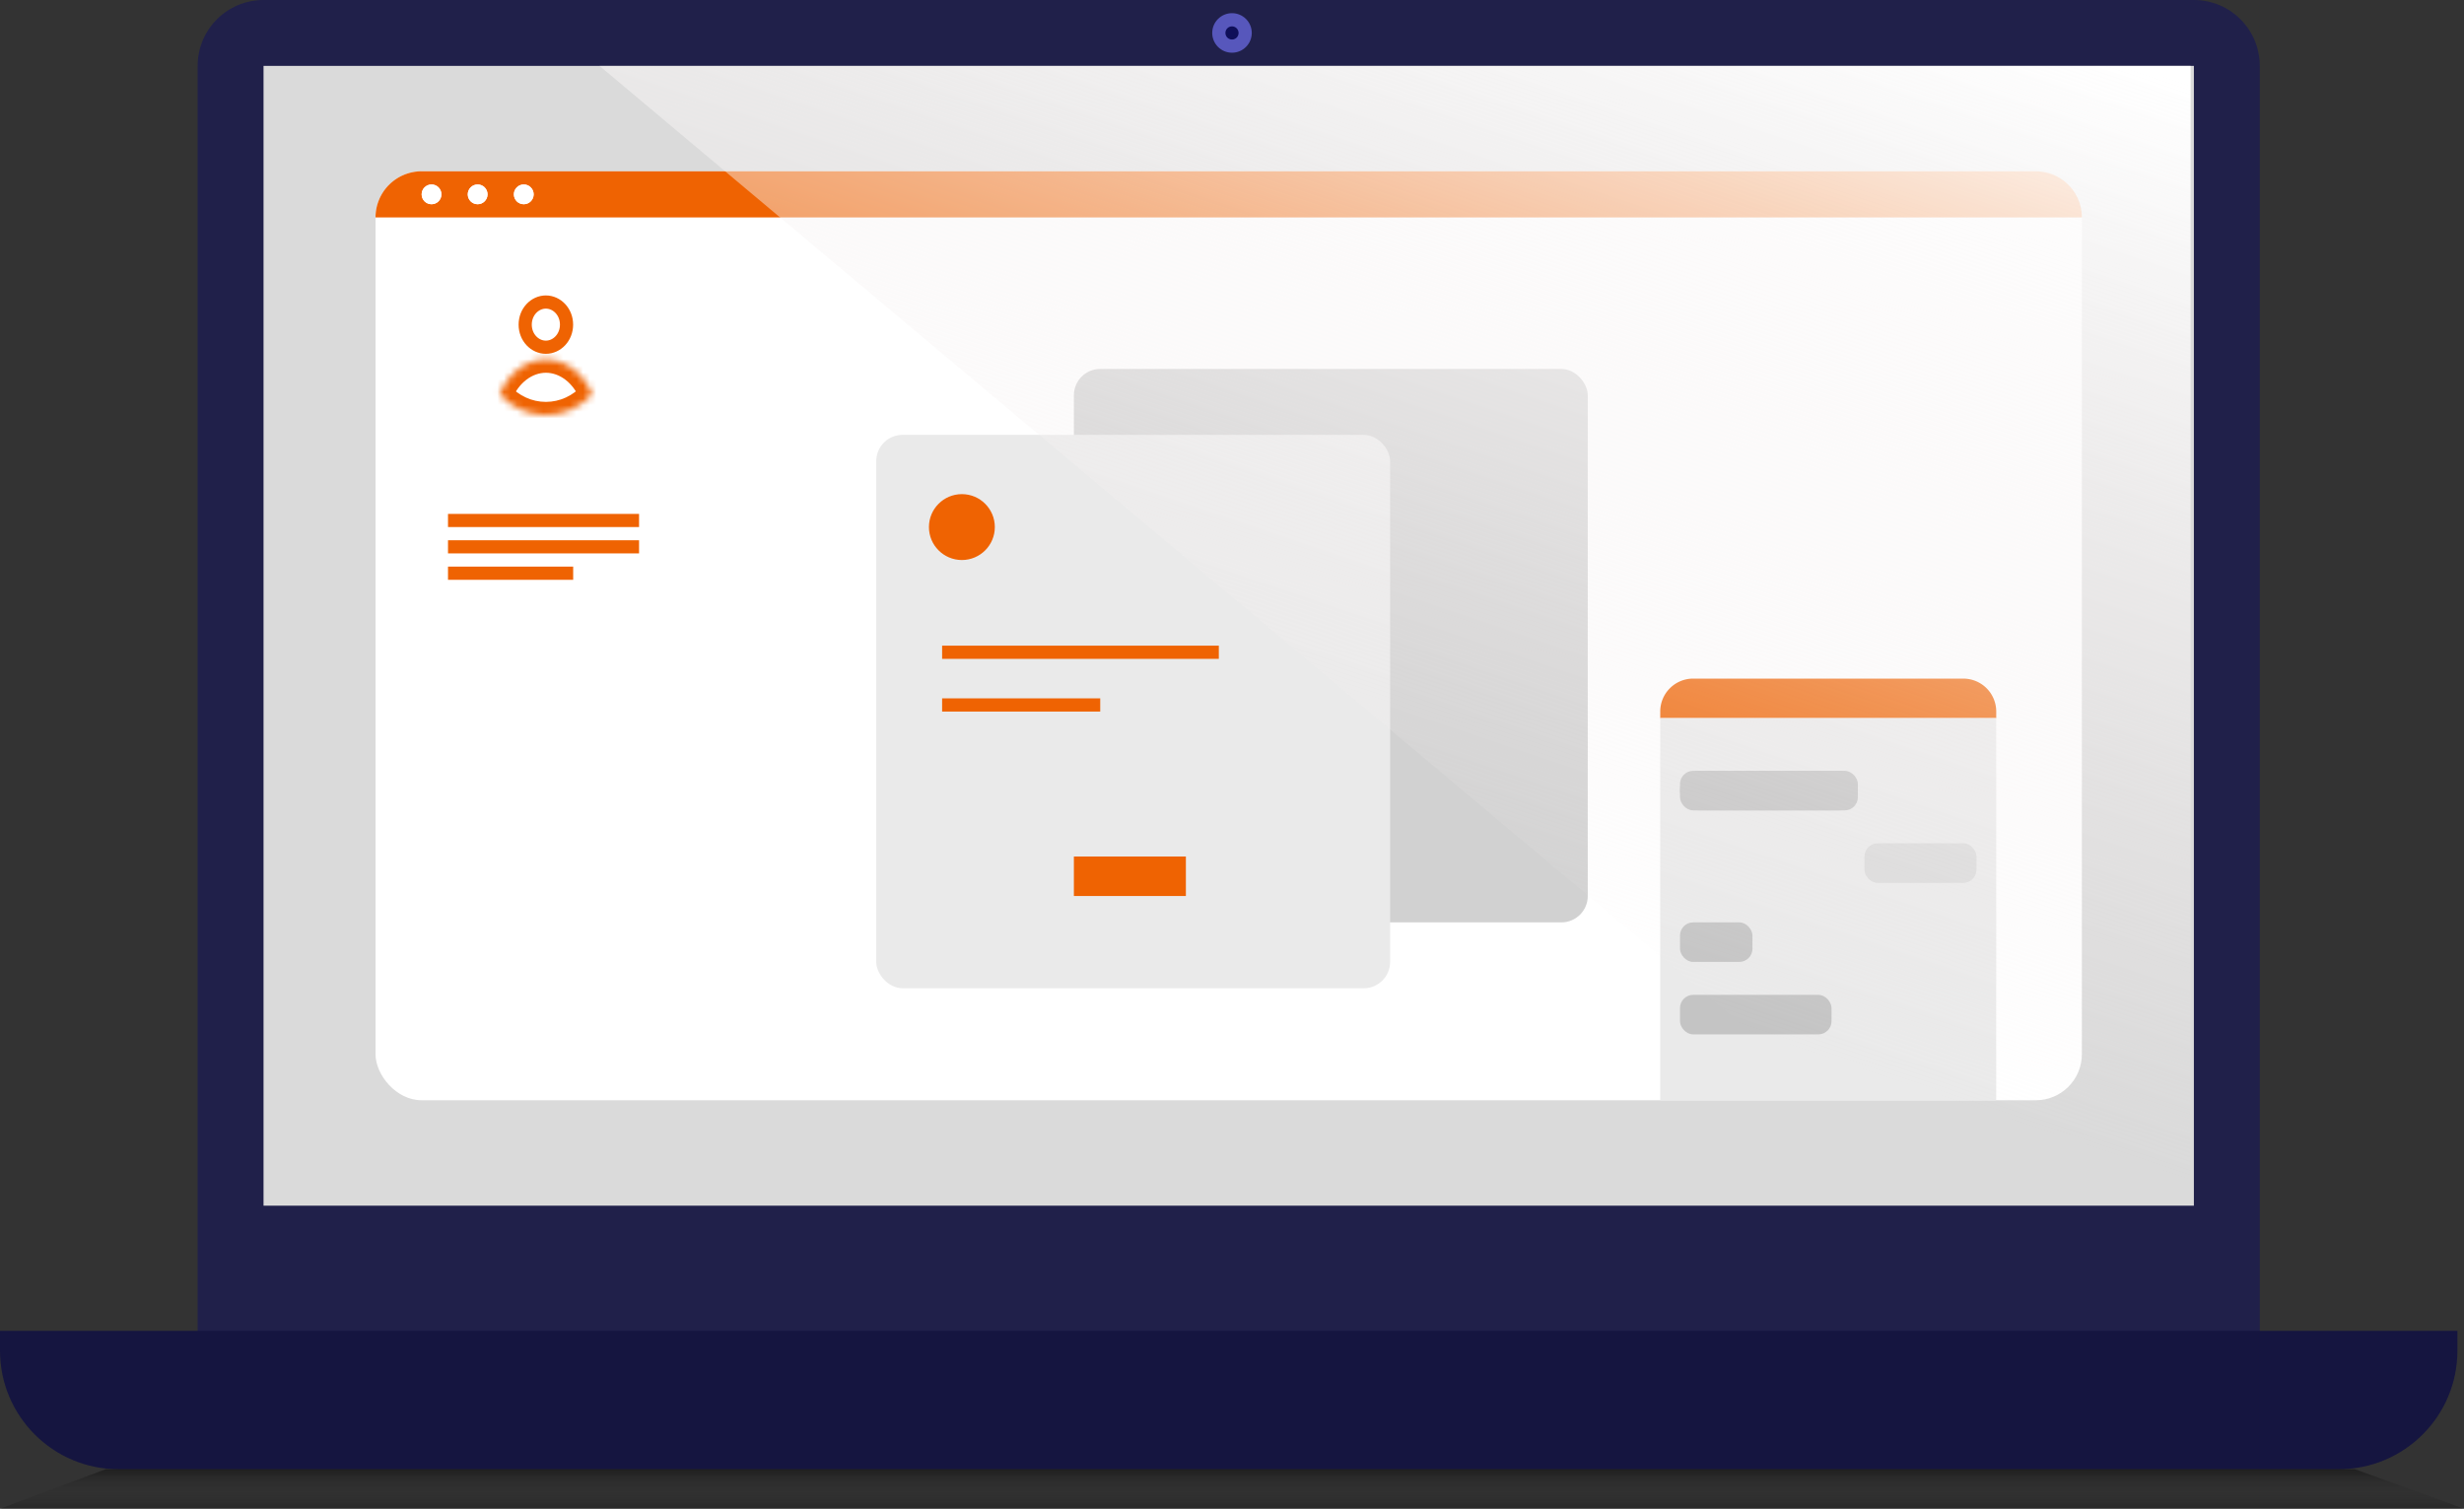 <svg width="374" height="229" fill="none" xmlns="http://www.w3.org/2000/svg"><rect width="100%" height="100%" fill="#333333" stroke="none"/><path d="M30 10c0-5.523 4.477-10 10-10h293c5.523 0 10 4.477 10 10v194H30V10Z" fill="#20204A"/><path d="M40 10h293v173H40V10Z" fill="#DADADA"/><path d="M0 202h373v3c0 9.941-8.059 18-18 18H18c-9.941 0-18-8.059-18-18v-3Z" fill="#151540"/><circle cx="187" cy="5" r="3" fill="#5757BC"/><circle cx="187" cy="5" r="1" fill="#0F0F59"/><path d="M16.064 223h341.37L374 229H0l16.064-6Z" fill="#000" fill-opacity=".24"/><path d="M16.064 223h341.37L374 229H0l16.064-6Z" fill="url(#a)"/><rect x="57" y="26" width="259" height="141" rx="7" fill="#fff"/><path d="M57 33a7 7 0 0 1 7-7h245a7 7 0 0 1 7 7H57Z" fill="#EF6302"/><mask id="b" fill="#fff"><path fill-rule="evenodd" clip-rule="evenodd" d="M75.842 59.843c1.311-3.127 3.963-5.265 7.02-5.265 3.053 0 5.701 2.133 7.014 5.253C88.095 61.786 85.606 63 82.854 63c-2.748 0-5.231-1.209-7.012-3.157Z"/></mask><path d="m75.842 59.843-1.844-.774-.495 1.18.863.943 1.476-1.35Zm14.034-.012 1.478 1.347.861-.944-.495-1.178-1.844.775Zm-7.014-7.253c-4.065 0-7.328 2.828-8.864 6.491l3.689 1.547c1.085-2.59 3.125-4.038 5.175-4.038v-4Zm8.858 6.478c-1.539-3.657-4.799-6.478-8.858-6.478v4c2.046 0 4.084 1.445 5.17 4.029l3.688-1.551Zm-3.322-.572C86.964 60.058 84.998 61 82.854 61v4c3.36 0 6.372-1.486 8.5-3.822l-2.956-2.694ZM82.854 61c-2.14 0-4.102-.938-5.536-2.507l-2.952 2.7C76.494 63.52 79.499 65 82.854 65v-4Z" fill="#EF6302" mask="url(#b)"/><path d="M85.992 49.273c0 1.96-1.468 3.43-3.138 3.43s-3.138-1.47-3.138-3.43c0-1.959 1.468-3.43 3.138-3.43s3.138 1.471 3.138 3.43Z" stroke="#EF6302" stroke-width="2"/><rect x="163" y="56" width="78" height="84" rx="4" fill="#D1D1D1"/><rect x="133" y="66" width="78" height="84" rx="4" fill="#EAEAEA"/><circle cx="146" cy="80" r="5" fill="#EF6302"/><circle cx="65.5" cy="29.5" r="1.5" fill="#fff"/><circle cx="65.5" cy="29.5" r="1.5" fill="#fff"/><circle cx="72.5" cy="29.5" r="1.5" fill="#fff"/><circle cx="72.5" cy="29.5" r="1.5" fill="#fff"/><circle cx="79.5" cy="29.5" r="1.5" fill="#fff"/><circle cx="79.5" cy="29.5" r="1.5" fill="#fff"/><path fill="#EF6302" d="M143 98h42v2h-42zM143 106h24v2h-24zM163 130h17v6h-17zM68 78h29v2H68zM68 82h29v2H68zM68 86h19v2H68zM252 108a5 5 0 0 1 5-5h41a5 5 0 0 1 5 5v1h-51v-1Z"/><path fill="#EAEAEA" d="M252 109h51v58h-51z"/><rect x="255" y="117" width="27" height="6" rx="3" fill="#C4C4C4"/><rect x="255" y="117" width="27" height="6" rx="2" fill="#C4C4C4"/><rect x="255" y="140" width="11" height="6" rx="2" fill="#C4C4C4"/><rect x="255" y="151" width="23" height="6" rx="2" fill="#C4C4C4"/><rect x="283" y="128" width="17" height="6" rx="2" fill="#DADADA"/><path d="M332.5 10H91l205.5 172.5h36V10Z" fill="url(#c)"/><defs><linearGradient id="a" x1="195.785" y1="223" x2="195.785" y2="229" gradientUnits="userSpaceOnUse"><stop stop-opacity=".2"/><stop offset="1" stop-color="#fff" stop-opacity="0"/></linearGradient><linearGradient id="c" x1="305" y1="3.5" x2="254.5" y2="153" gradientUnits="userSpaceOnUse"><stop stop-color="#fff"/><stop offset="1" stop-color="#F1EBEB" stop-opacity="0"/></linearGradient></defs></svg>